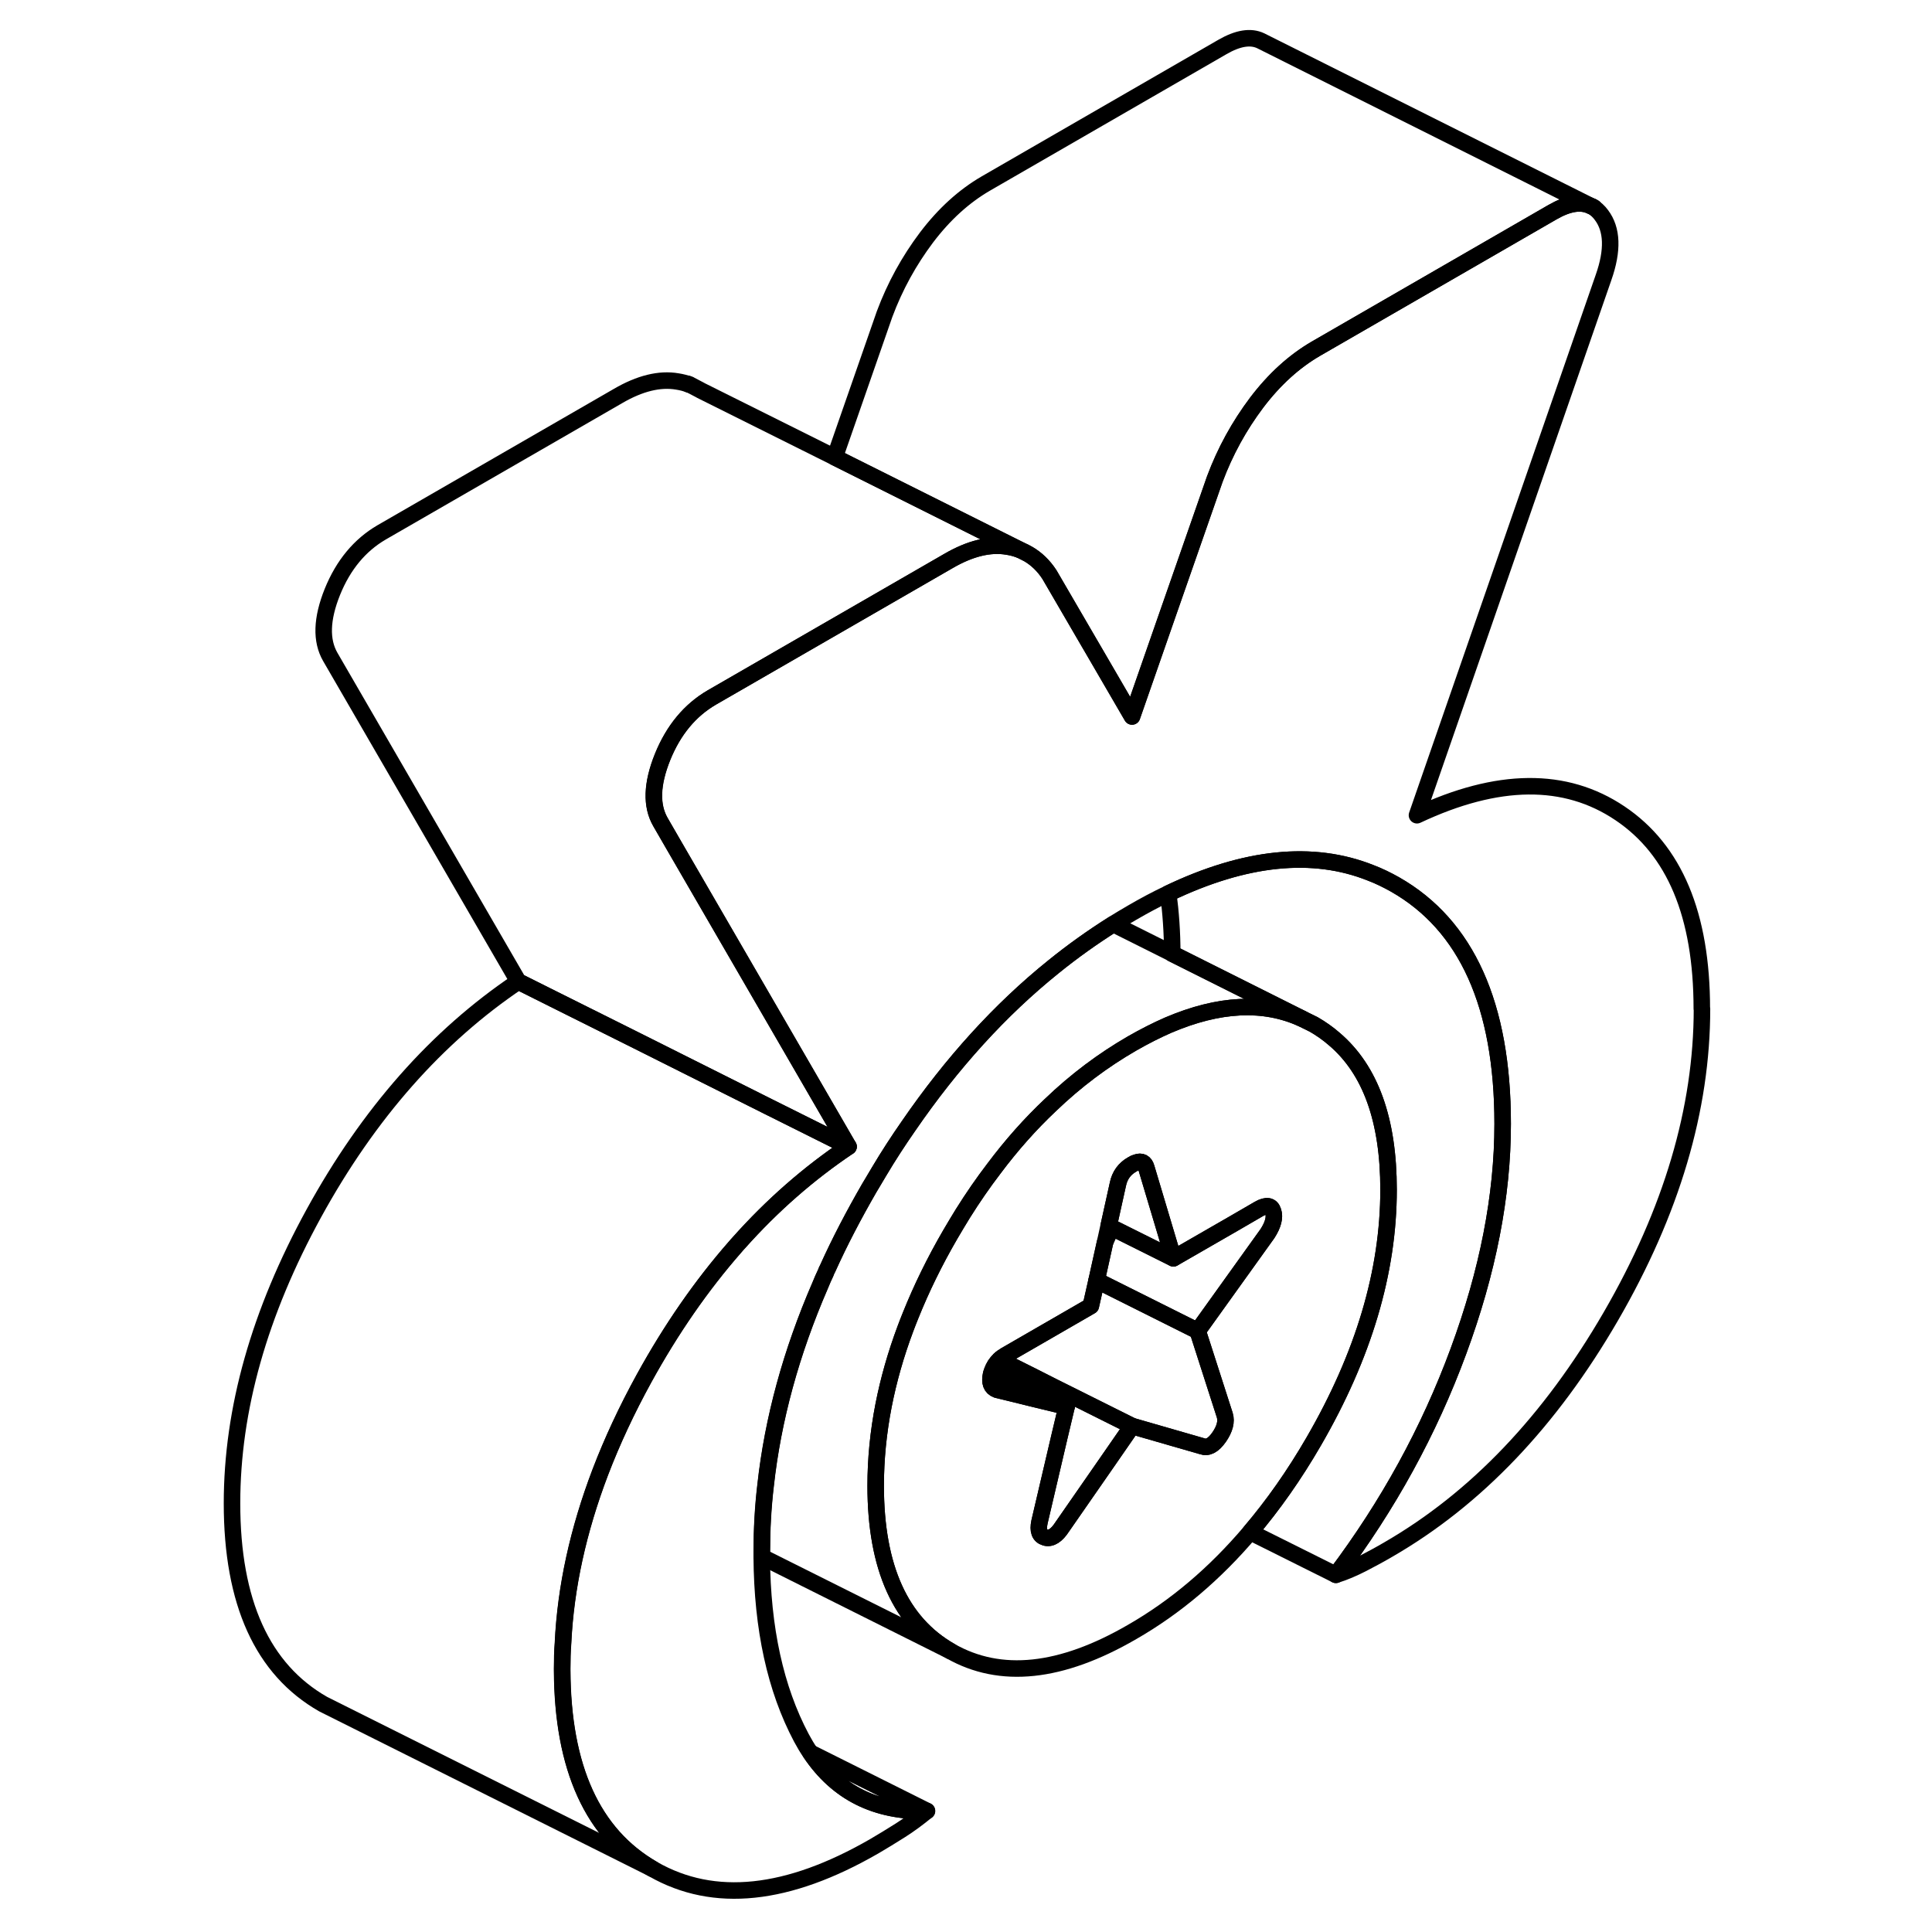 <svg width="24" height="24" viewBox="0 0 94 117" fill="none" xmlns="http://www.w3.org/2000/svg" stroke-width="1px" stroke-linecap="round" stroke-linejoin="round">
    <path d="M91.57 61.09C91.57 67.16 89.73 73.37 86.05 79.72C82.37 86.07 77.88 90.77 72.59 93.83C72.08 94.13 71.54 94.42 71 94.7C70.45 94.98 69.92 95.21 69.4 95.37C72.56 91.17 75.04 86.66 76.82 81.83C78.6 77.01 79.5 72.42 79.5 68.06C79.5 60.87 77.32 56.03 72.98 53.56C72.5 53.29 72.01 53.05 71.51 52.86C68 51.46 63.91 51.88 59.25 54.11C58.53 54.45 57.8 54.84 57.06 55.27C56.67 55.49 56.29 55.73 55.91 55.96C54.66 56.75 53.45 57.61 52.29 58.55C49.06 61.15 46.14 64.37 43.52 68.18C42.9 69.07 42.3 69.99 41.73 70.95C41.6 71.16 41.47 71.38 41.35 71.59C41.28 71.71 41.21 71.82 41.14 71.94C40.2 73.57 39.35 75.19 38.62 76.81C38.57 76.9 38.53 76.99 38.5 77.08C38.38 77.33 38.27 77.58 38.17 77.83C36.4 81.91 35.3 85.95 34.86 89.94C34.7 91.29 34.63 92.63 34.63 93.97C34.63 94.08 34.63 94.18 34.63 94.28C34.66 98.63 35.46 102.28 37.03 105.24C37.2 105.56 37.38 105.86 37.57 106.14C39.19 108.56 41.54 109.74 44.63 109.67C44.11 110.1 43.58 110.49 43.03 110.84C42.48 111.19 41.95 111.51 41.44 111.81C36.2 114.83 31.74 115.3 28.06 113.2L28.02 113.18C24.39 111.08 22.56 107.07 22.54 101.14V101.04C22.54 100.53 22.55 100.02 22.59 99.51C22.75 96.12 23.51 92.67 24.85 89.15C25.57 87.27 26.45 85.38 27.5 83.47C29.14 80.49 30.97 77.85 33 75.53C33.08 75.44 33.15 75.35 33.23 75.27C35.25 73 37.47 71.06 39.88 69.44L35.97 62.69L32.44 56.6L29.31 51.2L28.49 49.78C27.92 48.79 27.96 47.48 28.62 45.84C29.28 44.21 30.28 43.01 31.6 42.24L45.92 33.98C47.24 33.21 48.44 32.92 49.5 33.1C49.77 33.14 50.02 33.21 50.26 33.3L50.78 33.56C51.27 33.85 51.7 34.26 52.05 34.8L54.46 38.94L54.63 39.23L57.05 43.39L58.99 37.82L62.06 29.02C62.69 27.33 63.54 25.79 64.6 24.38C65.67 22.97 66.86 21.89 68.18 21.12L82.51 12.85C83.45 12.31 84.22 12.18 84.82 12.47L84.92 12.51C85.13 12.63 85.32 12.8 85.48 13.02C86.14 13.89 86.19 15.15 85.61 16.8L74.31 49.37C79.2 47.07 83.3 47.03 86.6 49.25C89.91 51.47 91.56 55.41 91.56 61.09H91.57Z" stroke="currentColor" stroke-linejoin="round"/>
    <path d="M69.3 62.92C68.92 62.59 68.51 62.3 68.06 62.04L67.35 61.69C65.02 60.63 62.32 60.77 59.25 62.08C58.54 62.39 57.81 62.76 57.06 63.19C55.31 64.2 53.65 65.44 52.11 66.92C50.9 68.06 49.76 69.34 48.69 70.77C48.04 71.62 47.41 72.53 46.81 73.49C46.56 73.9 46.31 74.31 46.06 74.74C45.1 76.39 44.3 78.03 43.65 79.65C43.54 79.92 43.43 80.2 43.33 80.47C42.75 82.02 42.31 83.57 42.01 85.1C41.69 86.74 41.53 88.37 41.53 89.98C41.53 94.93 43.04 98.27 46.06 99.99C49.08 101.71 52.75 101.33 57.06 98.83C59.69 97.32 62.07 95.3 64.21 92.78C65.59 91.16 66.88 89.33 68.06 87.29C71.08 82.08 72.59 77 72.59 72.05C72.59 67.83 71.5 64.79 69.3 62.92ZM65.26 74.7L61.03 80.6L62.67 85.7C62.79 86.09 62.67 86.54 62.33 87.03C61.98 87.53 61.64 87.71 61.29 87.58L57.06 86.36L55.6 88.47L52.83 92.46C52.49 92.99 52.14 93.21 51.8 93.11C51.45 93.01 51.34 92.7 51.45 92.17L52.66 87L53.09 85.19C53.09 85.19 53.01 85.17 52.94 85.15H52.93L51.03 84.69L50.06 84.45L48.87 84.16C48.52 84.03 48.41 83.72 48.52 83.22C48.53 83.18 48.54 83.14 48.56 83.1C48.57 83.08 48.57 83.06 48.58 83.04C48.67 82.77 48.82 82.54 49.03 82.34C49.13 82.24 49.25 82.16 49.38 82.08L52.95 80.02L54.56 79.09L54.91 77.54L55.42 75.24L55.64 74.24L56.2 71.71C56.31 71.18 56.6 70.78 57.06 70.52C57.15 70.46 57.24 70.42 57.32 70.4C57.63 70.29 57.83 70.4 57.92 70.71L59.56 76.2L63.19 74.11L64.74 73.21C65.2 72.95 65.49 73 65.6 73.36C65.72 73.72 65.6 74.17 65.26 74.7Z" stroke="currentColor" stroke-linejoin="round"/>
    <path d="M53.089 85.19C53.089 85.19 53.009 85.17 52.939 85.15H52.929L51.029 84.69L50.059 84.45L48.869 84.16C48.519 84.03 48.41 83.72 48.52 83.22C48.529 83.18 48.539 83.14 48.559 83.1C48.569 83.08 48.569 83.06 48.579 83.04L53.089 85.19Z" stroke="currentColor" stroke-linejoin="round"/>
    <path d="M57.06 86.36L55.6 88.47L52.83 92.46C52.49 92.99 52.14 93.21 51.8 93.11C51.45 93.01 51.34 92.7 51.45 92.17L52.66 87L53.09 85.19L48.58 83.04C48.67 82.77 48.82 82.54 49.03 82.34L50.89 83.27L52.31 83.99L57.06 86.36Z" stroke="currentColor" stroke-linejoin="round"/>
    <path d="M59.56 76.2L55.81 74.33L55.64 74.24L56.2 71.71C56.31 71.18 56.6 70.78 57.06 70.52C57.15 70.46 57.24 70.42 57.32 70.4C57.63 70.29 57.83 70.4 57.92 70.71L59.56 76.2Z" stroke="currentColor" stroke-linejoin="round"/>
    <path d="M65.26 74.7L61.03 80.6L58.55 79.36L54.91 77.54L55.42 75.24C55.56 74.94 55.69 74.64 55.81 74.33L59.56 76.2L63.19 74.11L64.74 73.21C65.2 72.95 65.49 73 65.6 73.36C65.72 73.72 65.6 74.17 65.26 74.7Z" stroke="currentColor" stroke-linejoin="round"/>
    <path d="M62.33 87.03C61.98 87.53 61.64 87.71 61.29 87.58L57.06 86.36L52.31 83.99L50.89 83.27L49.03 82.34C49.13 82.24 49.25 82.16 49.38 82.08L52.95 80.02L54.56 79.09L54.91 77.54L58.55 79.36L61.03 80.6L62.67 85.7C62.79 86.09 62.67 86.54 62.33 87.03Z" stroke="currentColor" stroke-linejoin="round"/>
    <path d="M50.27 33.3C50.03 33.21 49.78 33.14 49.51 33.1C48.45 32.92 47.25 33.21 45.93 33.98L31.61 42.24C30.29 43.01 29.29 44.21 28.63 45.84C27.97 47.48 27.93 48.79 28.5 49.78L29.32 51.2L32.45 56.6L35.98 62.69L39.89 69.44L35.02 67.01L27.1 63.04L22.01 60.5L19.89 59.44L8.5 39.78C7.93 38.79 7.97 37.48 8.63 35.84C9.29 34.21 10.29 33.01 11.61 32.24L25.93 23.98C27.25 23.21 28.45 22.92 29.51 23.1C29.77 23.14 30.01 23.2 30.24 23.29H30.27L30.88 23.61L30.95 23.65L39.05 27.69L50.27 33.3Z" stroke="currentColor" stroke-linejoin="round"/>
    <path d="M84.83 12.47C84.23 12.18 83.46 12.31 82.52 12.85L68.19 21.12C66.87 21.89 65.68 22.97 64.61 24.38C63.55 25.79 62.7 27.33 62.07 29.02L59 37.82L57.06 43.39L54.64 39.23L54.47 38.94L52.06 34.8C51.71 34.26 51.28 33.85 50.79 33.56C50.63 33.46 50.45 33.37 50.27 33.3L39.05 27.69L42.07 19.02C42.7 17.33 43.55 15.79 44.61 14.38C45.68 12.97 46.87 11.89 48.19 11.12L62.52 2.85C63.47 2.3 64.24 2.18 64.85 2.47L64.89 2.49L84.83 12.47Z" stroke="currentColor" stroke-linejoin="round"/>
    <path d="M85.04 12.57L84.93 12.51" stroke="currentColor" stroke-linejoin="round"/>
    <path d="M30.24 23.29L30.14 23.24" stroke="currentColor" stroke-linejoin="round"/>
    <path d="M44.64 109.67C41.55 109.74 39.2 108.56 37.58 106.14L44.64 109.67Z" stroke="currentColor" stroke-linejoin="round"/>
    <path d="M79.5 68.06C79.5 72.42 78.6 77.01 76.82 81.83C75.04 86.66 72.56 91.17 69.4 95.37L64.21 92.78C65.59 91.16 66.88 89.33 68.06 87.29C71.08 82.08 72.59 77 72.59 72.05C72.59 67.83 71.5 64.79 69.3 62.92C68.92 62.59 68.51 62.3 68.06 62.04L67.35 61.69L59.49 57.76C59.49 56.45 59.4 55.25 59.25 54.11C63.91 51.88 68 51.46 71.51 52.86C72.01 53.05 72.5 53.29 72.98 53.56C77.32 56.03 79.5 60.87 79.5 68.06Z" stroke="currentColor" stroke-linejoin="round"/>
    <path d="M67.35 61.69C65.02 60.63 62.32 60.77 59.25 62.08C58.54 62.39 57.81 62.76 57.06 63.19C55.31 64.2 53.65 65.44 52.11 66.92C50.9 68.06 49.76 69.34 48.69 70.77C48.04 71.62 47.41 72.53 46.81 73.49C46.56 73.9 46.31 74.31 46.06 74.74C45.1 76.39 44.3 78.03 43.65 79.65C43.54 79.92 43.43 80.2 43.33 80.47C42.75 82.02 42.31 83.57 42.01 85.1C41.69 86.74 41.53 88.37 41.53 89.98C41.53 94.93 43.04 98.27 46.06 99.99L34.64 94.28C34.64 94.18 34.64 94.08 34.64 93.97C34.64 92.63 34.71 91.29 34.87 89.94C35.31 85.95 36.41 81.91 38.18 77.83C38.28 77.58 38.39 77.33 38.51 77.08C38.54 76.99 38.58 76.9 38.63 76.81C39.36 75.19 40.21 73.57 41.15 71.94C41.22 71.82 41.29 71.71 41.36 71.59C41.48 71.38 41.61 71.16 41.74 70.95C42.31 69.99 42.91 69.07 43.53 68.18C46.15 64.37 49.07 61.15 52.3 58.55C53.46 57.61 54.67 56.75 55.92 55.96L59.5 57.75L67.36 61.69H67.35Z" stroke="currentColor" stroke-linejoin="round"/>
    <path d="M39.89 69.44C37.48 71.06 35.26 73 33.24 75.27C33.16 75.35 33.09 75.44 33.01 75.53C30.98 77.85 29.15 80.49 27.51 83.47C26.46 85.38 25.58 87.27 24.86 89.15C23.52 92.67 22.76 96.12 22.6 99.51C22.56 100.02 22.55 100.53 22.55 101.04V101.14C22.57 107.07 24.4 111.08 28.03 113.18L8.85 103.59L8.07 103.2C4.39 101.1 2.55 97.04 2.55 91.04C2.55 85.36 4.2 79.51 7.51 73.47C10.82 67.44 14.95 62.76 19.89 59.44L22.01 60.5L27.1 63.04L35.02 67.01L39.89 69.44Z" stroke="currentColor" stroke-linejoin="round"/>
</svg>